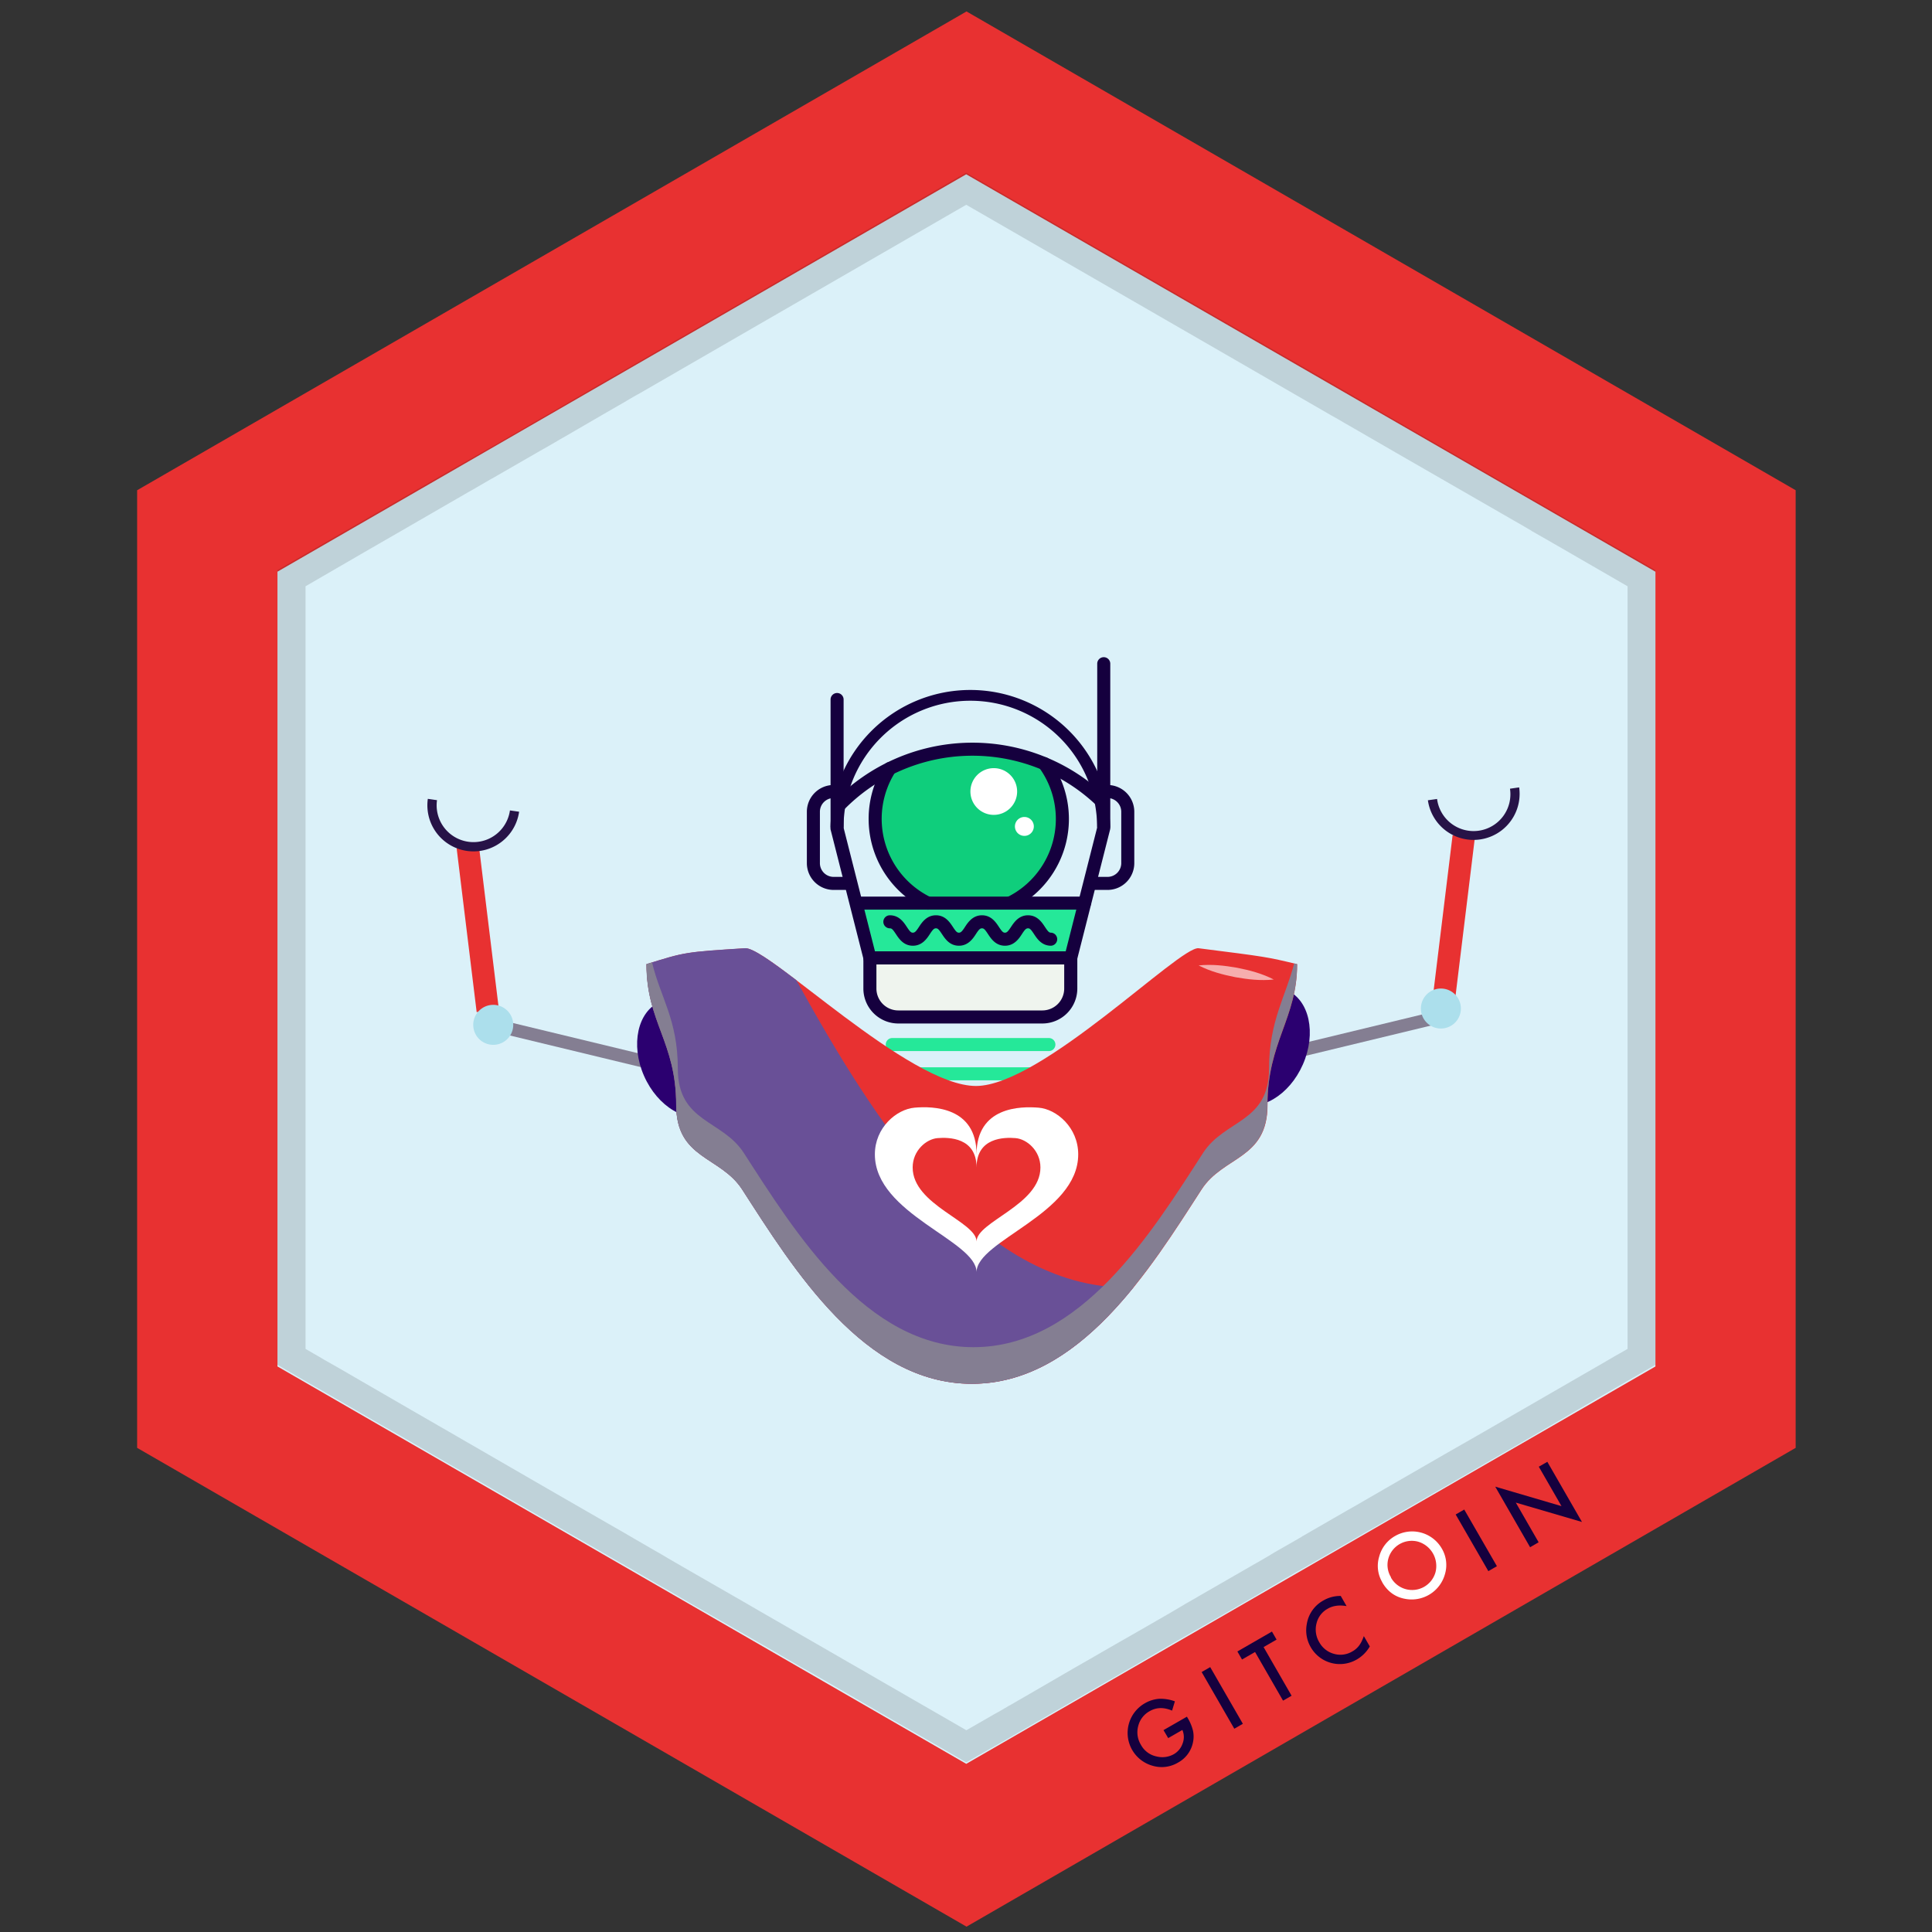<svg xmlns="http://www.w3.org/2000/svg" viewBox="0 0 1200 1200"><rect x="0" y="0" width="1200" height="1200" fill="#333333" stroke="none"/><defs><style>.cls-1,.cls-6{isolation:isolate;}.cls-2{fill:#dbf1f9;}.cls-3{fill:#e83131;}.cls-4{fill:#15003e;}.cls-5{fill:#fff;}.cls-6{opacity:0.13;}.cls-7{fill:#eff4ee;}.cls-8{fill:#25e899;}.cls-9{fill:#0fce7c;}.cls-10{fill:#847e92;mix-blend-mode:multiply;}.cls-11{fill:#271347;}.cls-12{fill:#acdfec;}.cls-13{fill:#2b0070;}.cls-14{fill:#695097;mix-blend-mode:screen;}.cls-15{opacity:0.6;}</style></defs><g class="cls-1"><g id="Layer_2" data-name="Layer 2"><polygon class="cls-2" points="164.19 356.68 599.96 105.25 1036.03 356.69 1036.03 859.5 599.98 1105.95 164.19 859.48 164.19 356.68"/><path class="cls-3" d="M600.32,7.11,85.18,304.5V899.29l515.14,297.39,515-297.39V304.5Zm427.9,841.63L600.16,1095.55,172.33,848.72V355.08l427.8-246.83L1028.22,355.1Z"/><path class="cls-4" d="M722.67,1074.61l14.55-8.35.67,1.14A28.46,28.46,0,0,1,741,1075a17.41,17.41,0,0,1,0,7.08,18.44,18.44,0,0,1-9.29,12.69,19.85,19.85,0,0,1-15.73,2,21.18,21.18,0,0,1-4.83-38.87,20.84,20.84,0,0,1,8.68-2.74,25.76,25.76,0,0,1,9.91,1.57L728,1062.5q-7.63-3.27-13.87.3a14.46,14.46,0,0,0-7.16,9.26,14.87,14.87,0,0,0,1.67,11.66,14.31,14.31,0,0,0,9.79,7.26,14.53,14.53,0,0,0,10.61-1.4,12.18,12.18,0,0,0,5.5-6.68,10.9,10.9,0,0,0-.15-8.39l-8.8,5.06Z"/><rect class="cls-4" x="756.1" y="1034.29" width="6.13" height="40.63" transform="translate(-425.13 519.84) rotate(-29.95)"/><polygon class="cls-4" points="784.84 1023.03 802.23 1053.25 796.92 1056.3 779.54 1026.09 771.44 1030.75 768.56 1025.76 790.03 1013.39 792.9 1018.39 784.84 1023.03"/><path class="cls-4" d="M832.78,991.3l3.61,6.29q-6.84-1.22-11.75,1.62a14.11,14.11,0,0,0-6.94,9.16,15.25,15.25,0,0,0,1.72,11.65,14.86,14.86,0,0,0,9.12,7.2,14.37,14.37,0,0,0,11.38-1.47,13.06,13.06,0,0,0,4.23-3.66,15.64,15.64,0,0,0,1.56-2.53,33.65,33.65,0,0,0,1.4-3.34l3.7,6.41a22.11,22.11,0,0,1-8.1,8.11,20.82,20.82,0,0,1-28.57-7.61,20.89,20.89,0,0,1-2.44-14.55A20.34,20.34,0,0,1,822.13,994a20.7,20.7,0,0,1,10.65-2.72"/><path class="cls-5" d="M858.54,982.71a19.81,19.81,0,0,1-1.9-15.86,20.79,20.79,0,0,1,10-12.88,21.24,21.24,0,0,1,28.84,7.77,20,20,0,0,1,2,16A21.47,21.47,0,0,1,872.38,993q-9-1.77-13.88-10.25m5.38-3a15.07,15.07,0,0,0,27.76-3.3,15.75,15.75,0,0,0-10.82-18.89,15.11,15.11,0,0,0-18.53,10.66A14.62,14.62,0,0,0,864,979.7"/><rect class="cls-4" x="913.88" y="936.42" width="6.14" height="40.62" transform="translate(-355.32 585.99) rotate(-29.97)"/><polygon class="cls-4" points="950.37 961.01 928.72 923.39 969.87 935.48 955.78 911 961.08 907.96 982.59 945.32 941.49 933.29 955.67 957.94 950.37 961.01"/><g id="Layer_16" data-name="Layer 16"><path class="cls-6" d="M980.17,326.39l-5-2.79-6.69-3.9-7.15-4.19-1-.55-4.56-2.61-4.74-2.72-8.36-4.84-67.4-38.85-15.86-9.11-6.69-3.9-4.19-2.41-4.55-2.7-.46-.19-3.91-2.32-3.81-2.23-49.56-28.53L605.09,110.13l-5-2.88-4.37,2.5-159,91.83-46.65,26.95L378,235.47l-5,2.88-.93.46h-.09l-2.3,1.43-3.91,2.32-2.78,1.59-2.51,1.48-1.68.92L345,254.64h0l-16.55,9.48-.1.1-5.38,3.16-7.07,4-.08.09-.29.19L285.24,289h-.09L263,301.74l-9.32,5.41-27.75,16-39.31,22.68-14.32,8.26V847.72l.66.37,16,9.29,6.94,4,1.38.74,40.16,23.24,6.41,3.62,5,2.88L266.29,902l14.78,8.55,4.27,2.42,12.09,6.94,31.45,18.2,50,28.81,6.41,3.72.65.37,1.39.74,1,.66,1.68.92.38.19,17.74,10.32,8.18,4.64,12.36,7.25,8.27,4.74,1.68.93,2.87,1.68,1.77,1,4.46,2.59,33.19,19.05.83.47,4.08,2.42,5.77,3.35,6.69,3.9h.09l5,2.79,14,8.08,29.46,17.1,41.63,24,9.58,5.58,2.14,1.21.18-.1,1.76-1,1.31-.75.28-.18,2.87-1.67,16.86-9.58.84-.46,6.41-3.72,4.65-2.7,2.23-1.29,35.77-20.63,22.8-13.11,6.88-4,6.14-3.53,6.22-3.62,4.1-2.42,21.59-12.44,3.62-2h.09l2.14-1.3,2-1.12,5.84-3.34,7.44-4.27,11.71-6.79,4.28-2.51h.09l4.28-2.51.09-.08,2.33-1.31,4.95-2.88,3.44-2,3.26-2,5.11-2.89,2-1.21,3-1.66,4-2.23.19-.1.46-.28,1.21-.74,2.23-1.21,35.13-20.26,3.53-2,10.32-6,27.6-15.86,14.5-8.36,28.35-16.36,17.56-10.13L985,872.65h.09l.55-.38,24.63-14.21,8.37-4.84,9.57-5.48V354.1Zm30.67,511.48-4.84,2.78-3,1.68-5.38,3.15L927.1,886.19l-10,5.76L899.5,902l-15.8,9.11-29,16.73-11.89,6.88-6.7,3.81-27.22,15.7-.66.46-1.49.84-1.67,1-5.29,3-8.28,4.74-2,1.21-.49.34-7.52,4.38-.84.45-36.34,20.92-.75.46-7.33,4.19-.75.46-8.45,5-20,11.52-14.3,8.17-15.61,9-10.23,5.86-27.58,16-11.42,6.6-.57.38h-.18l-6.94,4.08-2.59,1.4-17.38,10-32.07-18.49-11.43-6.6-5.67-3.25-16.85-9.76-6.69-3.81-6.41-3.72-48.92-28.16L465,996.73l-.46-.28-16.64-9.57-19.14-11-8.37-4.83L415,967.93l-2.32-1.4-4-2.32-2-1.12L390.5,953.7,387.62,952l-1.76-1L371.92,943l-31.79-18.31-36.33-21L301,902.06l-13.59-7.83-4-2.33-27.75-16-45.6-26.4-8.36-4.74-3.62-2.14L196,841.43l-6.22-3.61V364.14l36.21-21,27.75-16,8.65-5h.09l.56-.38,29.74-17.19h.09l12.64-7.34h.1l16.63-9.58,11.62-6.69,4-2.32h.09l7.07-4.08,4.27-2.52h.1L377,256c.09-.1.09-.1.18-.1l7.26-4.18,3.25-1.86,1.85-1.12,2.7-1.57,1.59-.93,2.5-1.39.37-.19,74.64-43.12,124.44-71.84,4.37-2.51,5,2.88,156.4,90.21,64.87,37.45.47.28,3,1.68,1,.55,4.09,2.42,3.26,1.85,11.43,6.61,18,10.4,65.24,37.55,13.1,7.53,5.11,3,.37.28,7.16,4.09,1.77,1,5,2.89,5,2.87,40.49,23.41V837.87Z"/></g><path class="cls-7" d="M576.26,591.06a6.31,6.31,0,1,0-6.3,6.31,6.3,6.3,0,0,0,6.3-6.31"/><path class="cls-7" d="M644,591.06a6.31,6.31,0,1,0-6.31,6.31,6.31,6.31,0,0,0,6.31-6.31"/><polygon class="cls-8" points="532.11 560.99 662.35 560.99 673.38 565.2 665.08 594.92 540.31 594.92 532.11 560.99"/><path class="cls-7" d="M647.44,631.65H558A17.64,17.64,0,0,1,540.31,614V594.92H665.08V614a17.63,17.63,0,0,1-17.64,17.64"/><path class="cls-4" d="M647.44,635.71H558A21.72,21.72,0,0,1,536.26,614V590.87H669.14V614A21.73,21.73,0,0,1,647.44,635.71ZM544.36,599v15A13.6,13.6,0,0,0,558,627.6h89.49A13.6,13.6,0,0,0,661,614V599Z"/><path class="cls-9" d="M579.82,561a55.62,55.62,0,0,1-20.57-86.31c10.2-12.36,74.36-13,84.55-1.49A55.64,55.64,0,0,1,624.5,561"/><path class="cls-4" d="M576.3,565a4,4,0,0,1-1.77-.41,62.26,62.26,0,0,1-25.24-89.46,4.05,4.05,0,0,1,6.83,4.37,54.13,54.13,0,0,0,22,77.8,4.05,4.05,0,0,1-1.78,7.7Z"/><path class="cls-4" d="M627.73,564.74a4,4,0,0,1-1.82-7.67,54.14,54.14,0,0,0,19.45-80.38,4,4,0,0,1,6.53-4.79,62.21,62.21,0,0,1-22.35,92.41A4,4,0,0,1,627.73,564.74Z"/><path class="cls-4" d="M668.23,599H537.16l-21.33-84v-.51a86.87,86.87,0,0,1,173.73,0V515l-.12.49Zm-124.77-8.1H661.93L681.46,514a78.76,78.76,0,0,0-157.52,0Z"/><path class="cls-4" d="M519.88,517.36a4.06,4.06,0,0,1-4-4.05V434.49a4,4,0,1,1,8.1,0v78.82A4.05,4.05,0,0,1,519.88,517.36Z"/><path class="cls-4" d="M685.51,517.36a4.05,4.05,0,0,1-4-4.05V412.24a4,4,0,0,1,8.1,0V513.31A4.05,4.05,0,0,1,685.51,517.36Z"/><path class="cls-4" d="M526.33,552.75h-8.55a16.64,16.64,0,0,1-16.62-16.62V504.19a16.64,16.64,0,0,1,16.62-16.62h3.63a4.05,4.05,0,1,1,0,8.1h-3.63a8.53,8.53,0,0,0-8.52,8.52v31.94a8.53,8.53,0,0,0,8.52,8.52h8.55a4,4,0,0,1,0,8.1Z"/><path class="cls-4" d="M687.9,552.75h-8.54a4.05,4.05,0,1,1,0-8.1h8.54a8.54,8.54,0,0,0,8.53-8.52V504.19a8.54,8.54,0,0,0-8.53-8.52h-3.62a4,4,0,1,1,0-8.1h3.62a16.65,16.65,0,0,1,16.63,16.62v31.94A16.64,16.64,0,0,1,687.9,552.75Z"/><path class="cls-4" d="M520.78,504.7a4,4,0,0,1-2.9-6.88,119.77,119.77,0,0,1,168.59-3.61,4.05,4.05,0,1,1-5.56,5.9,111.66,111.66,0,0,0-157.24,3.37A4,4,0,0,1,520.78,504.7Z"/><path class="cls-4" d="M673.38,565H532.11a4.06,4.06,0,0,1,0-8.11H673.38a4.06,4.06,0,1,1,0,8.11Z"/><path class="cls-5" d="M631.76,491.62a14.51,14.51,0,1,1-14.51-14.51,14.51,14.51,0,0,1,14.51,14.51"/><path class="cls-5" d="M642.13,513.31a5.87,5.87,0,1,1-5.87-5.87,5.87,5.87,0,0,1,5.87,5.87"/><path class="cls-4" d="M652.79,587.41c-5.75,0-8.63-4.35-10.53-7.22s-2.56-3.59-3.76-3.59-2,.85-3.77,3.59-4.77,7.22-10.52,7.22-8.63-4.35-10.53-7.22-2.56-3.59-3.77-3.59-2,.85-3.77,3.59-4.77,7.22-10.53,7.22-8.62-4.35-10.53-7.22-2.56-3.59-3.76-3.59-2,.85-3.78,3.59-4.77,7.22-10.53,7.22-8.63-4.35-10.53-7.22-2.57-3.59-3.77-3.59a4,4,0,1,1,0-8.1c5.75,0,8.63,4.34,10.53,7.22s2.57,3.58,3.77,3.58,2-.85,3.78-3.58,4.78-7.22,10.53-7.22,8.62,4.34,10.52,7.22,2.57,3.58,3.77,3.58,2-.85,3.77-3.58,4.78-7.22,10.53-7.22,8.63,4.34,10.53,7.22,2.57,3.58,3.77,3.58,1.95-.85,3.76-3.58,4.78-7.22,10.53-7.22,8.62,4.34,10.52,7.22,2.57,3.58,3.77,3.58a4.06,4.06,0,0,1,0,8.11Z"/><path class="cls-8" d="M657.77,671H543.57a4,4,0,1,1,0-8.1h114.2a4.05,4.05,0,1,1,0,8.1Z"/><path class="cls-8" d="M651.48,652.84H554.21a4,4,0,1,1,0-8.1h97.27a4.05,4.05,0,0,1,0,8.1Z"/><rect class="cls-10" x="801.95" y="637.45" width="102.47" height="7.98" transform="translate(-126.78 218.31) rotate(-13.58)"/><polygon class="cls-3" points="916.13 519.77 903.69 621.49 889.8 620.52 902.23 518.81 916.13 519.77"/><path class="cls-11" d="M937.88,489.88a22.87,22.87,0,1,1-45.29,6.38l-5.7.8a28.62,28.62,0,1,0,56.69-8Z"/><path class="cls-12" d="M905.27,633.34a12.42,12.42,0,1,1-3.38-17.23A12.42,12.42,0,0,1,905.27,633.34Z"/><rect class="cls-10" x="304.89" y="644.58" width="102.47" height="7.98" transform="translate(549.97 1362.63) rotate(-166.42)"/><polygon class="cls-3" points="283.63 526.9 296.06 628.62 309.95 627.65 297.52 525.93 283.63 526.9"/><path class="cls-11" d="M271.43,497a22.87,22.87,0,0,0,45.3,6.37l5.7.81a28.63,28.63,0,0,1-56.7-8Z"/><path class="cls-12" d="M296.05,643.47a12.42,12.42,0,1,0,3.38-17.23A12.42,12.42,0,0,0,296.05,643.47Z"/><path class="cls-13" d="M400,668.2c-8.44-19.32-4-39.92,10-46l30.57,70C426.62,698.25,408.48,687.52,400,668.2Z"/><path class="cls-13" d="M809.28,661.07c8.45-19.32,4-39.92-9.94-46l-30.57,70C782.7,691.13,800.84,680.4,809.28,661.07Z"/><path class="cls-3" d="M805.68,598.85c-18.95-4.52-18.95-4.52-61.2-9.88-11.69-1.49-97.58,85.41-138.21,85.55C564.51,674.66,477.39,588,462.79,589c-37.27,2.38-37.27,2.38-61.2,9.88,0,36.19,18.46,48.28,18.46,87.5,0,33.76,27.48,31.58,41,52.5,31.87,49.41,75.75,120.64,142.62,120.64s110.74-71.24,142.62-120.64c13.49-20.92,41-18.73,41-52.5C787.22,647.32,805.68,632.62,805.68,598.85Z"/><path class="cls-14" d="M700.58,799.76c-93,0-157.65-103.66-206-191-15.35-11.67-27.2-20.12-31.81-19.82-37.27,2.38-37.27,2.38-61.2,9.88,0,36.19,18.46,48.28,18.46,87.5,0,33.76,27.48,31.58,41,52.5,31.87,49.41,75.75,120.64,142.62,120.64,41.4,0,74-27.33,100.38-59.87C702.87,799.66,701.74,799.76,700.58,799.76Z"/><path class="cls-10" d="M788.24,663.62c0,33.77-27.47,31.58-41,52.5-31.88,49.4-75.76,120.64-142.62,120.64S493.91,765.53,462,716.12c-13.49-20.91-41-18.74-41-52.5,0-30.25-10.95-44.39-16-65.87l-3.51,1.1c0,36.19,18.46,48.28,18.46,87.5,0,33.76,27.48,31.58,41,52.5,31.87,49.41,75.75,120.64,142.62,120.64s110.74-71.24,142.62-120.64c13.49-20.92,41-18.73,41-52.5,0-39,18.46-53.73,18.46-87.5l-1.83-.44C798.67,618.69,788.24,634.28,788.24,663.62Z"/><g class="cls-15"><path class="cls-5" d="M744.48,599.64c8.21-.85,16.09.09,23.89,1.45,7.77,1.54,15.45,3.52,22.79,7.31-8.21.86-16.09-.08-23.89-1.45C759.51,605.39,751.83,603.42,744.48,599.64Z"/></g><path class="cls-5" d="M645.09,688c-11.15-.93-38.54-.68-38.54,29,0-29.72-27.4-30-38.54-29s-24.61,12.32-24.61,29c0,37.15,63.15,53.45,63.15,73.16,0-19.71,63.15-36,63.15-73.16C669.7,700.27,656.23,688.88,645.09,688Z"/><path class="cls-3" d="M630.76,706.9c-7-.58-24.21-.43-24.21,18.24,0-18.67-17.22-18.82-24.22-18.24s-15.46,7.74-15.46,18.24c0,23.34,39.68,33.59,39.68,46,0-12.38,39.68-22.63,39.68-46C646.23,714.64,637.77,707.48,630.76,706.9Z"/></g></g></svg>